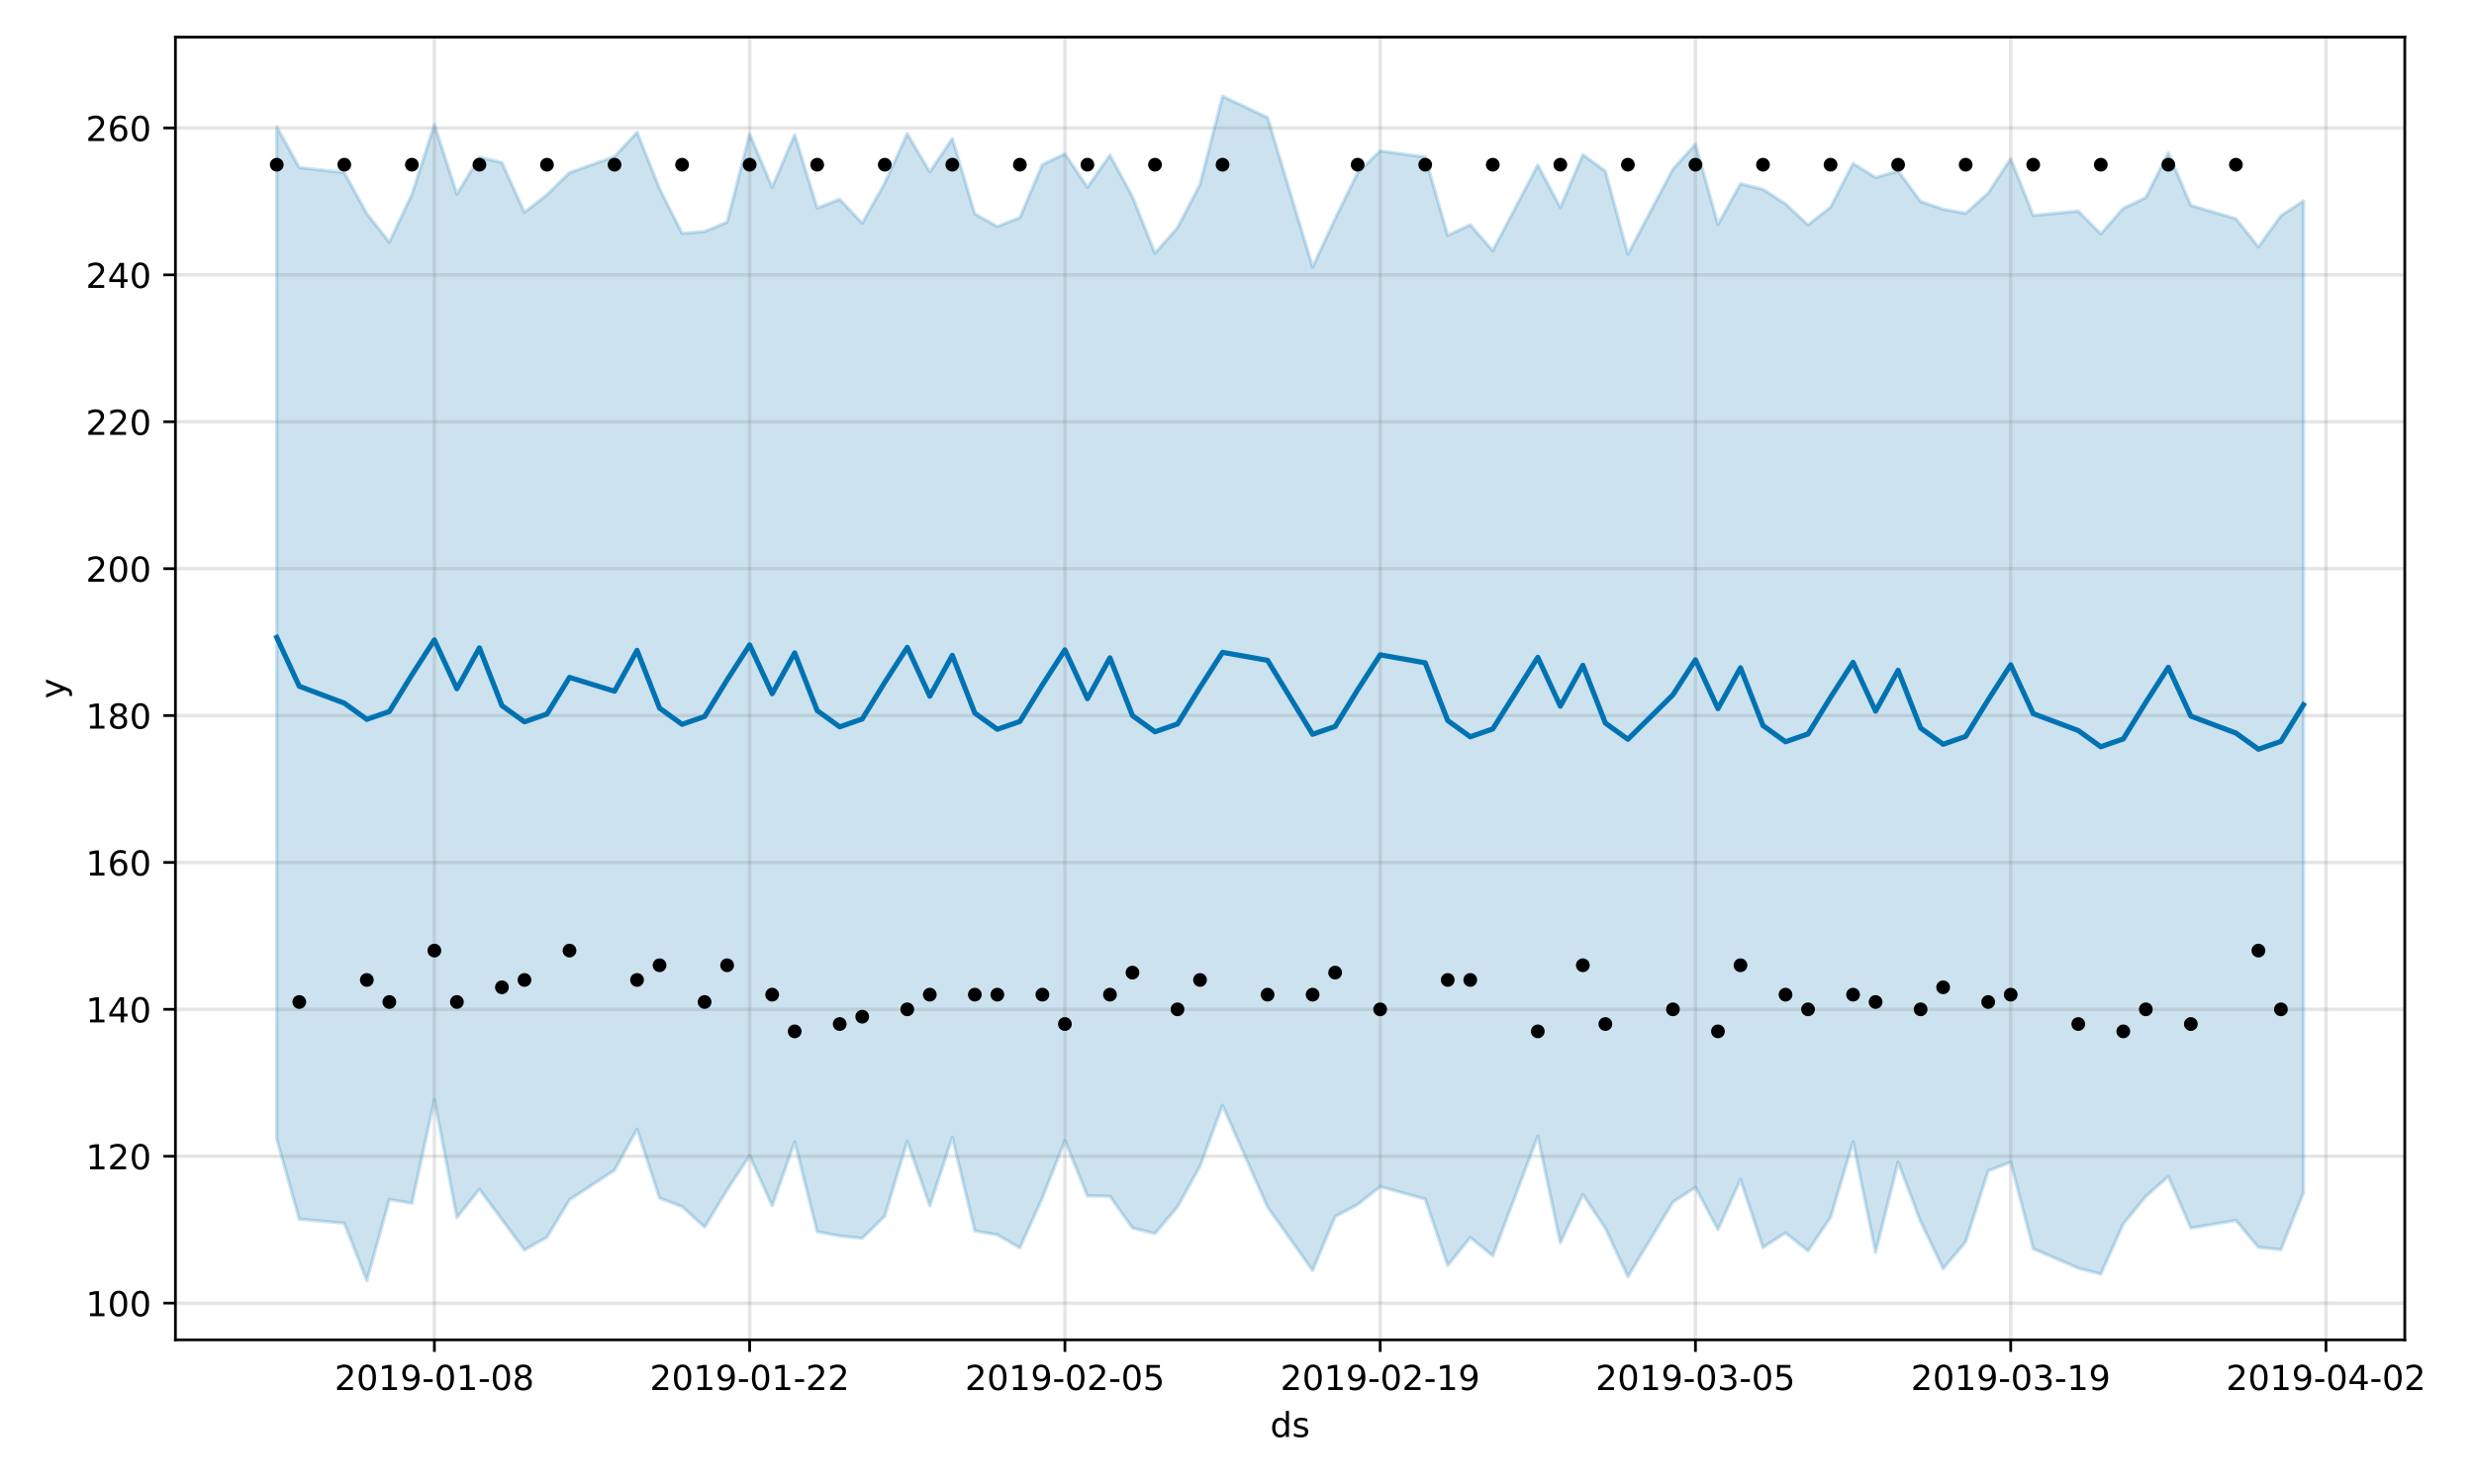 <?xml version="1.0" encoding="utf-8" standalone="no"?>
<!DOCTYPE svg PUBLIC "-//W3C//DTD SVG 1.1//EN"
  "http://www.w3.org/Graphics/SVG/1.1/DTD/svg11.dtd">
<!-- Created with matplotlib (https://matplotlib.org/) -->
<svg height="432pt" version="1.1" viewBox="0 0 720 432" width="720pt" xmlns="http://www.w3.org/2000/svg" xmlns:xlink="http://www.w3.org/1999/xlink">
 <defs>
  <style type="text/css">
*{stroke-linecap:butt;stroke-linejoin:round;}
  </style>
 </defs>
 <g id="figure_1">
  <g id="patch_1">
   <path d="M 0 432 
L 720 432 
L 720 0 
L 0 0 
z
" style="fill:#ffffff;"/>
  </g>
  <g id="axes_1">
   <g id="patch_2">
    <path d="M 51.05 390.04 
L 699.857 390.04 
L 699.857 10.8 
L 51.05 10.8 
z
" style="fill:#ffffff;"/>
   </g>
   <g id="PolyCollection_1">
    <defs>
     <path d="M 80.541 -395.075 
L 80.541 -100.487 
L 87.095 -77.111 
L 100.202 -75.918 
L 106.756 -59.198 
L 113.309 -82.832 
L 119.863 -81.747 
L 126.417 -111.869 
L 132.97 -77.567 
L 139.524 -85.801 
L 146.077 -76.972 
L 152.631 -68.135 
L 159.185 -71.855 
L 165.738 -82.735 
L 178.845 -91.344 
L 185.399 -103.287 
L 191.953 -83.237 
L 198.506 -80.743 
L 205.06 -74.785 
L 211.613 -85.632 
L 218.167 -95.587 
L 224.721 -81.002 
L 231.274 -99.595 
L 237.828 -73.448 
L 244.381 -72.212 
L 250.935 -71.548 
L 257.489 -78.004 
L 264.042 -99.796 
L 270.596 -80.98 
L 277.15 -100.928 
L 283.703 -73.672 
L 290.257 -72.555 
L 296.81 -68.744 
L 303.364 -83.311 
L 309.918 -99.991 
L 316.471 -83.882 
L 323.025 -83.751 
L 329.578 -74.539 
L 336.132 -72.915 
L 342.686 -80.678 
L 349.239 -92.54 
L 355.793 -110.227 
L 368.9 -80.606 
L 382.007 -62.157 
L 388.561 -77.862 
L 395.114 -81.364 
L 401.668 -86.567 
L 414.775 -82.927 
L 421.329 -63.646 
L 427.883 -71.746 
L 434.436 -66.445 
L 447.543 -101.248 
L 454.097 -70.207 
L 460.651 -84.272 
L 467.204 -74.445 
L 473.758 -60.369 
L 486.865 -82.076 
L 493.419 -86.353 
L 499.972 -74.084 
L 506.526 -88.607 
L 513.079 -68.871 
L 519.633 -73.117 
L 526.187 -67.857 
L 532.74 -77.643 
L 539.294 -99.613 
L 545.847 -67.464 
L 552.401 -93.696 
L 558.955 -76.38 
L 565.508 -62.705 
L 572.062 -70.466 
L 578.616 -91.159 
L 585.169 -93.699 
L 591.723 -68.491 
L 604.83 -62.826 
L 611.384 -61.114 
L 617.937 -75.717 
L 624.491 -83.721 
L 631.044 -89.516 
L 637.598 -74.504 
L 650.705 -76.736 
L 657.259 -68.911 
L 663.812 -68.242 
L 670.366 -84.794 
L 670.366 -373.535 
L 670.366 -373.535 
L 663.812 -369.186 
L 657.259 -360.124 
L 650.705 -368.327 
L 637.598 -372.19 
L 631.044 -387.528 
L 624.491 -374.474 
L 617.937 -371.35 
L 611.384 -363.914 
L 604.83 -370.545 
L 591.723 -369.265 
L 585.169 -385.812 
L 578.616 -375.805 
L 572.062 -369.896 
L 565.508 -371.091 
L 558.955 -373.332 
L 552.401 -382.24 
L 545.847 -380.292 
L 539.294 -384.429 
L 532.74 -371.681 
L 526.187 -366.517 
L 519.633 -372.653 
L 513.079 -376.863 
L 506.526 -378.506 
L 499.972 -366.657 
L 493.419 -390.017 
L 486.865 -382.761 
L 473.758 -358.001 
L 467.204 -382.147 
L 460.651 -386.969 
L 454.097 -371.593 
L 447.543 -383.958 
L 434.436 -359.027 
L 427.883 -366.546 
L 421.329 -363.476 
L 414.775 -386.281 
L 401.668 -388.057 
L 395.114 -381.727 
L 388.561 -368.317 
L 382.007 -354.271 
L 368.9 -397.766 
L 355.793 -403.962 
L 349.239 -378.341 
L 342.686 -365.732 
L 336.132 -358.271 
L 329.578 -374.756 
L 323.025 -386.83 
L 316.471 -377.477 
L 309.918 -387.216 
L 303.364 -384.051 
L 296.81 -368.652 
L 290.257 -366.069 
L 283.703 -369.715 
L 277.15 -391.671 
L 270.596 -381.933 
L 264.042 -393.052 
L 257.489 -378.735 
L 250.935 -367.015 
L 244.381 -373.995 
L 237.828 -371.426 
L 231.274 -392.753 
L 224.721 -377.484 
L 218.167 -392.97 
L 211.613 -367.309 
L 205.06 -364.595 
L 198.506 -364.055 
L 191.953 -377.054 
L 185.399 -393.496 
L 178.845 -386.415 
L 165.738 -381.728 
L 159.185 -375.341 
L 152.631 -370.173 
L 146.077 -384.675 
L 139.524 -386.228 
L 132.97 -375.477 
L 126.417 -395.713 
L 119.863 -375.372 
L 113.309 -361.507 
L 106.756 -369.795 
L 100.202 -381.75 
L 87.095 -383.215 
L 80.541 -395.075 
z
" id="m659e2b2f3b" style="stroke:#0072b2;stroke-opacity:0.2;"/>
    </defs>
    <g clip-path="url(#pb12829a140)">
     <use style="fill:#0072b2;fill-opacity:0.2;stroke:#0072b2;stroke-opacity:0.2;" x="0" xlink:href="#m659e2b2f3b" y="432"/>
    </g>
   </g>
   <g id="matplotlib.axis_1">
    <g id="xtick_1">
     <g id="line2d_1">
      <path clip-path="url(#pb12829a140)" d="M 126.417 390.04 
L 126.417 10.8 
" style="fill:none;stroke:#808080;stroke-linecap:square;stroke-opacity:0.2;"/>
     </g>
     <g id="line2d_2">
      <defs>
       <path d="M 0 0 
L 0 3.5 
" id="m02080838c9" style="stroke:#000000;stroke-width:0.8;"/>
      </defs>
      <g>
       <use style="stroke:#000000;stroke-width:0.8;" x="126.417" xlink:href="#m02080838c9" y="390.04"/>
      </g>
     </g>
     <g id="text_1">
      <!-- 2019-01-08 -->
      <defs>
       <path d="M 19.188 8.297 
L 53.609 8.297 
L 53.609 0 
L 7.328 0 
L 7.328 8.297 
Q 12.938 14.109 22.625 23.891 
Q 32.328 33.688 34.812 36.531 
Q 39.547 41.844 41.422 45.531 
Q 43.312 49.219 43.312 52.781 
Q 43.312 58.594 39.234 62.25 
Q 35.156 65.922 28.609 65.922 
Q 23.969 65.922 18.812 64.312 
Q 13.672 62.703 7.812 59.422 
L 7.812 69.391 
Q 13.766 71.781 18.938 73 
Q 24.125 74.219 28.422 74.219 
Q 39.75 74.219 46.484 68.547 
Q 53.219 62.891 53.219 53.422 
Q 53.219 48.922 51.531 44.891 
Q 49.859 40.875 45.406 35.406 
Q 44.188 33.984 37.641 27.219 
Q 31.109 20.453 19.188 8.297 
z
" id="DejaVuSans-50"/>
       <path d="M 31.781 66.406 
Q 24.172 66.406 20.328 58.906 
Q 16.5 51.422 16.5 36.375 
Q 16.5 21.391 20.328 13.891 
Q 24.172 6.391 31.781 6.391 
Q 39.453 6.391 43.281 13.891 
Q 47.125 21.391 47.125 36.375 
Q 47.125 51.422 43.281 58.906 
Q 39.453 66.406 31.781 66.406 
z
M 31.781 74.219 
Q 44.047 74.219 50.516 64.516 
Q 56.984 54.828 56.984 36.375 
Q 56.984 17.969 50.516 8.266 
Q 44.047 -1.422 31.781 -1.422 
Q 19.531 -1.422 13.062 8.266 
Q 6.594 17.969 6.594 36.375 
Q 6.594 54.828 13.062 64.516 
Q 19.531 74.219 31.781 74.219 
z
" id="DejaVuSans-48"/>
       <path d="M 12.406 8.297 
L 28.516 8.297 
L 28.516 63.922 
L 10.984 60.406 
L 10.984 69.391 
L 28.422 72.906 
L 38.281 72.906 
L 38.281 8.297 
L 54.391 8.297 
L 54.391 0 
L 12.406 0 
z
" id="DejaVuSans-49"/>
       <path d="M 10.984 1.516 
L 10.984 10.5 
Q 14.703 8.734 18.5 7.812 
Q 22.312 6.891 25.984 6.891 
Q 35.75 6.891 40.891 13.453 
Q 46.047 20.016 46.781 33.406 
Q 43.953 29.203 39.594 26.953 
Q 35.25 24.703 29.984 24.703 
Q 19.047 24.703 12.672 31.312 
Q 6.297 37.938 6.297 49.422 
Q 6.297 60.641 12.938 67.422 
Q 19.578 74.219 30.609 74.219 
Q 43.266 74.219 49.922 64.516 
Q 56.594 54.828 56.594 36.375 
Q 56.594 19.141 48.406 8.859 
Q 40.234 -1.422 26.422 -1.422 
Q 22.703 -1.422 18.891 -0.688 
Q 15.094 0.047 10.984 1.516 
z
M 30.609 32.422 
Q 37.25 32.422 41.125 36.953 
Q 45.016 41.5 45.016 49.422 
Q 45.016 57.281 41.125 61.844 
Q 37.25 66.406 30.609 66.406 
Q 23.969 66.406 20.094 61.844 
Q 16.219 57.281 16.219 49.422 
Q 16.219 41.5 20.094 36.953 
Q 23.969 32.422 30.609 32.422 
z
" id="DejaVuSans-57"/>
       <path d="M 4.891 31.391 
L 31.203 31.391 
L 31.203 23.391 
L 4.891 23.391 
z
" id="DejaVuSans-45"/>
       <path d="M 31.781 34.625 
Q 24.75 34.625 20.719 30.859 
Q 16.703 27.094 16.703 20.516 
Q 16.703 13.922 20.719 10.156 
Q 24.75 6.391 31.781 6.391 
Q 38.812 6.391 42.859 10.172 
Q 46.922 13.969 46.922 20.516 
Q 46.922 27.094 42.891 30.859 
Q 38.875 34.625 31.781 34.625 
z
M 21.922 38.812 
Q 15.578 40.375 12.031 44.719 
Q 8.5 49.078 8.5 55.328 
Q 8.5 64.062 14.719 69.141 
Q 20.953 74.219 31.781 74.219 
Q 42.672 74.219 48.875 69.141 
Q 55.078 64.062 55.078 55.328 
Q 55.078 49.078 51.531 44.719 
Q 48 40.375 41.703 38.812 
Q 48.828 37.156 52.797 32.312 
Q 56.781 27.484 56.781 20.516 
Q 56.781 9.906 50.312 4.234 
Q 43.844 -1.422 31.781 -1.422 
Q 19.734 -1.422 13.25 4.234 
Q 6.781 9.906 6.781 20.516 
Q 6.781 27.484 10.781 32.312 
Q 14.797 37.156 21.922 38.812 
z
M 18.312 54.391 
Q 18.312 48.734 21.844 45.562 
Q 25.391 42.391 31.781 42.391 
Q 38.141 42.391 41.719 45.562 
Q 45.312 48.734 45.312 54.391 
Q 45.312 60.062 41.719 63.234 
Q 38.141 66.406 31.781 66.406 
Q 25.391 66.406 21.844 63.234 
Q 18.312 60.062 18.312 54.391 
z
" id="DejaVuSans-56"/>
      </defs>
      <g transform="translate(97.359 404.638)scale(0.1 -0.1)">
       <use xlink:href="#DejaVuSans-50"/>
       <use x="63.623" xlink:href="#DejaVuSans-48"/>
       <use x="127.246" xlink:href="#DejaVuSans-49"/>
       <use x="190.869" xlink:href="#DejaVuSans-57"/>
       <use x="254.492" xlink:href="#DejaVuSans-45"/>
       <use x="290.576" xlink:href="#DejaVuSans-48"/>
       <use x="354.199" xlink:href="#DejaVuSans-49"/>
       <use x="417.822" xlink:href="#DejaVuSans-45"/>
       <use x="453.906" xlink:href="#DejaVuSans-48"/>
       <use x="517.529" xlink:href="#DejaVuSans-56"/>
      </g>
     </g>
    </g>
    <g id="xtick_2">
     <g id="line2d_3">
      <path clip-path="url(#pb12829a140)" d="M 218.167 390.04 
L 218.167 10.8 
" style="fill:none;stroke:#808080;stroke-linecap:square;stroke-opacity:0.2;"/>
     </g>
     <g id="line2d_4">
      <g>
       <use style="stroke:#000000;stroke-width:0.8;" x="218.167" xlink:href="#m02080838c9" y="390.04"/>
      </g>
     </g>
     <g id="text_2">
      <!-- 2019-01-22 -->
      <g transform="translate(189.109 404.638)scale(0.1 -0.1)">
       <use xlink:href="#DejaVuSans-50"/>
       <use x="63.623" xlink:href="#DejaVuSans-48"/>
       <use x="127.246" xlink:href="#DejaVuSans-49"/>
       <use x="190.869" xlink:href="#DejaVuSans-57"/>
       <use x="254.492" xlink:href="#DejaVuSans-45"/>
       <use x="290.576" xlink:href="#DejaVuSans-48"/>
       <use x="354.199" xlink:href="#DejaVuSans-49"/>
       <use x="417.822" xlink:href="#DejaVuSans-45"/>
       <use x="453.906" xlink:href="#DejaVuSans-50"/>
       <use x="517.529" xlink:href="#DejaVuSans-50"/>
      </g>
     </g>
    </g>
    <g id="xtick_3">
     <g id="line2d_5">
      <path clip-path="url(#pb12829a140)" d="M 309.918 390.04 
L 309.918 10.8 
" style="fill:none;stroke:#808080;stroke-linecap:square;stroke-opacity:0.2;"/>
     </g>
     <g id="line2d_6">
      <g>
       <use style="stroke:#000000;stroke-width:0.8;" x="309.918" xlink:href="#m02080838c9" y="390.04"/>
      </g>
     </g>
     <g id="text_3">
      <!-- 2019-02-05 -->
      <defs>
       <path d="M 10.797 72.906 
L 49.516 72.906 
L 49.516 64.594 
L 19.828 64.594 
L 19.828 46.734 
Q 21.969 47.469 24.109 47.828 
Q 26.266 48.188 28.422 48.188 
Q 40.625 48.188 47.75 41.5 
Q 54.891 34.812 54.891 23.391 
Q 54.891 11.625 47.562 5.094 
Q 40.234 -1.422 26.906 -1.422 
Q 22.312 -1.422 17.547 -0.641 
Q 12.797 0.141 7.719 1.703 
L 7.719 11.625 
Q 12.109 9.234 16.797 8.062 
Q 21.484 6.891 26.703 6.891 
Q 35.156 6.891 40.078 11.328 
Q 45.016 15.766 45.016 23.391 
Q 45.016 31 40.078 35.438 
Q 35.156 39.891 26.703 39.891 
Q 22.75 39.891 18.812 39.016 
Q 14.891 38.141 10.797 36.281 
z
" id="DejaVuSans-53"/>
      </defs>
      <g transform="translate(280.86 404.638)scale(0.1 -0.1)">
       <use xlink:href="#DejaVuSans-50"/>
       <use x="63.623" xlink:href="#DejaVuSans-48"/>
       <use x="127.246" xlink:href="#DejaVuSans-49"/>
       <use x="190.869" xlink:href="#DejaVuSans-57"/>
       <use x="254.492" xlink:href="#DejaVuSans-45"/>
       <use x="290.576" xlink:href="#DejaVuSans-48"/>
       <use x="354.199" xlink:href="#DejaVuSans-50"/>
       <use x="417.822" xlink:href="#DejaVuSans-45"/>
       <use x="453.906" xlink:href="#DejaVuSans-48"/>
       <use x="517.529" xlink:href="#DejaVuSans-53"/>
      </g>
     </g>
    </g>
    <g id="xtick_4">
     <g id="line2d_7">
      <path clip-path="url(#pb12829a140)" d="M 401.668 390.04 
L 401.668 10.8 
" style="fill:none;stroke:#808080;stroke-linecap:square;stroke-opacity:0.2;"/>
     </g>
     <g id="line2d_8">
      <g>
       <use style="stroke:#000000;stroke-width:0.8;" x="401.668" xlink:href="#m02080838c9" y="390.04"/>
      </g>
     </g>
     <g id="text_4">
      <!-- 2019-02-19 -->
      <g transform="translate(372.61 404.638)scale(0.1 -0.1)">
       <use xlink:href="#DejaVuSans-50"/>
       <use x="63.623" xlink:href="#DejaVuSans-48"/>
       <use x="127.246" xlink:href="#DejaVuSans-49"/>
       <use x="190.869" xlink:href="#DejaVuSans-57"/>
       <use x="254.492" xlink:href="#DejaVuSans-45"/>
       <use x="290.576" xlink:href="#DejaVuSans-48"/>
       <use x="354.199" xlink:href="#DejaVuSans-50"/>
       <use x="417.822" xlink:href="#DejaVuSans-45"/>
       <use x="453.906" xlink:href="#DejaVuSans-49"/>
       <use x="517.529" xlink:href="#DejaVuSans-57"/>
      </g>
     </g>
    </g>
    <g id="xtick_5">
     <g id="line2d_9">
      <path clip-path="url(#pb12829a140)" d="M 493.419 390.04 
L 493.419 10.8 
" style="fill:none;stroke:#808080;stroke-linecap:square;stroke-opacity:0.2;"/>
     </g>
     <g id="line2d_10">
      <g>
       <use style="stroke:#000000;stroke-width:0.8;" x="493.419" xlink:href="#m02080838c9" y="390.04"/>
      </g>
     </g>
     <g id="text_5">
      <!-- 2019-03-05 -->
      <defs>
       <path d="M 40.578 39.312 
Q 47.656 37.797 51.625 33 
Q 55.609 28.219 55.609 21.188 
Q 55.609 10.406 48.188 4.484 
Q 40.766 -1.422 27.094 -1.422 
Q 22.516 -1.422 17.656 -0.516 
Q 12.797 0.391 7.625 2.203 
L 7.625 11.719 
Q 11.719 9.328 16.594 8.109 
Q 21.484 6.891 26.812 6.891 
Q 36.078 6.891 40.938 10.547 
Q 45.797 14.203 45.797 21.188 
Q 45.797 27.641 41.281 31.266 
Q 36.766 34.906 28.719 34.906 
L 20.219 34.906 
L 20.219 43.016 
L 29.109 43.016 
Q 36.375 43.016 40.234 45.922 
Q 44.094 48.828 44.094 54.297 
Q 44.094 59.906 40.109 62.906 
Q 36.141 65.922 28.719 65.922 
Q 24.656 65.922 20.016 65.031 
Q 15.375 64.156 9.812 62.312 
L 9.812 71.094 
Q 15.438 72.656 20.344 73.438 
Q 25.25 74.219 29.594 74.219 
Q 40.828 74.219 47.359 69.109 
Q 53.906 64.016 53.906 55.328 
Q 53.906 49.266 50.438 45.094 
Q 46.969 40.922 40.578 39.312 
z
" id="DejaVuSans-51"/>
      </defs>
      <g transform="translate(464.361 404.638)scale(0.1 -0.1)">
       <use xlink:href="#DejaVuSans-50"/>
       <use x="63.623" xlink:href="#DejaVuSans-48"/>
       <use x="127.246" xlink:href="#DejaVuSans-49"/>
       <use x="190.869" xlink:href="#DejaVuSans-57"/>
       <use x="254.492" xlink:href="#DejaVuSans-45"/>
       <use x="290.576" xlink:href="#DejaVuSans-48"/>
       <use x="354.199" xlink:href="#DejaVuSans-51"/>
       <use x="417.822" xlink:href="#DejaVuSans-45"/>
       <use x="453.906" xlink:href="#DejaVuSans-48"/>
       <use x="517.529" xlink:href="#DejaVuSans-53"/>
      </g>
     </g>
    </g>
    <g id="xtick_6">
     <g id="line2d_11">
      <path clip-path="url(#pb12829a140)" d="M 585.169 390.04 
L 585.169 10.8 
" style="fill:none;stroke:#808080;stroke-linecap:square;stroke-opacity:0.2;"/>
     </g>
     <g id="line2d_12">
      <g>
       <use style="stroke:#000000;stroke-width:0.8;" x="585.169" xlink:href="#m02080838c9" y="390.04"/>
      </g>
     </g>
     <g id="text_6">
      <!-- 2019-03-19 -->
      <g transform="translate(556.111 404.638)scale(0.1 -0.1)">
       <use xlink:href="#DejaVuSans-50"/>
       <use x="63.623" xlink:href="#DejaVuSans-48"/>
       <use x="127.246" xlink:href="#DejaVuSans-49"/>
       <use x="190.869" xlink:href="#DejaVuSans-57"/>
       <use x="254.492" xlink:href="#DejaVuSans-45"/>
       <use x="290.576" xlink:href="#DejaVuSans-48"/>
       <use x="354.199" xlink:href="#DejaVuSans-51"/>
       <use x="417.822" xlink:href="#DejaVuSans-45"/>
       <use x="453.906" xlink:href="#DejaVuSans-49"/>
       <use x="517.529" xlink:href="#DejaVuSans-57"/>
      </g>
     </g>
    </g>
    <g id="xtick_7">
     <g id="line2d_13">
      <path clip-path="url(#pb12829a140)" d="M 676.92 390.04 
L 676.92 10.8 
" style="fill:none;stroke:#808080;stroke-linecap:square;stroke-opacity:0.2;"/>
     </g>
     <g id="line2d_14">
      <g>
       <use style="stroke:#000000;stroke-width:0.8;" x="676.92" xlink:href="#m02080838c9" y="390.04"/>
      </g>
     </g>
     <g id="text_7">
      <!-- 2019-04-02 -->
      <defs>
       <path d="M 37.797 64.312 
L 12.891 25.391 
L 37.797 25.391 
z
M 35.203 72.906 
L 47.609 72.906 
L 47.609 25.391 
L 58.016 25.391 
L 58.016 17.188 
L 47.609 17.188 
L 47.609 0 
L 37.797 0 
L 37.797 17.188 
L 4.891 17.188 
L 4.891 26.703 
z
" id="DejaVuSans-52"/>
      </defs>
      <g transform="translate(647.862 404.638)scale(0.1 -0.1)">
       <use xlink:href="#DejaVuSans-50"/>
       <use x="63.623" xlink:href="#DejaVuSans-48"/>
       <use x="127.246" xlink:href="#DejaVuSans-49"/>
       <use x="190.869" xlink:href="#DejaVuSans-57"/>
       <use x="254.492" xlink:href="#DejaVuSans-45"/>
       <use x="290.576" xlink:href="#DejaVuSans-48"/>
       <use x="354.199" xlink:href="#DejaVuSans-52"/>
       <use x="417.822" xlink:href="#DejaVuSans-45"/>
       <use x="453.906" xlink:href="#DejaVuSans-48"/>
       <use x="517.529" xlink:href="#DejaVuSans-50"/>
      </g>
     </g>
    </g>
    <g id="text_8">
     <!-- ds -->
     <defs>
      <path d="M 45.406 46.391 
L 45.406 75.984 
L 54.391 75.984 
L 54.391 0 
L 45.406 0 
L 45.406 8.203 
Q 42.578 3.328 38.25 0.953 
Q 33.938 -1.422 27.875 -1.422 
Q 17.969 -1.422 11.734 6.484 
Q 5.516 14.406 5.516 27.297 
Q 5.516 40.188 11.734 48.094 
Q 17.969 56 27.875 56 
Q 33.938 56 38.25 53.625 
Q 42.578 51.266 45.406 46.391 
z
M 14.797 27.297 
Q 14.797 17.391 18.875 11.75 
Q 22.953 6.109 30.078 6.109 
Q 37.203 6.109 41.297 11.75 
Q 45.406 17.391 45.406 27.297 
Q 45.406 37.203 41.297 42.844 
Q 37.203 48.484 30.078 48.484 
Q 22.953 48.484 18.875 42.844 
Q 14.797 37.203 14.797 27.297 
z
" id="DejaVuSans-100"/>
      <path d="M 44.281 53.078 
L 44.281 44.578 
Q 40.484 46.531 36.375 47.5 
Q 32.281 48.484 27.875 48.484 
Q 21.188 48.484 17.844 46.438 
Q 14.5 44.391 14.5 40.281 
Q 14.5 37.156 16.891 35.375 
Q 19.281 33.594 26.516 31.984 
L 29.594 31.297 
Q 39.156 29.25 43.188 25.516 
Q 47.219 21.781 47.219 15.094 
Q 47.219 7.469 41.188 3.016 
Q 35.156 -1.422 24.609 -1.422 
Q 20.219 -1.422 15.453 -0.562 
Q 10.688 0.297 5.422 2 
L 5.422 11.281 
Q 10.406 8.688 15.234 7.391 
Q 20.062 6.109 24.812 6.109 
Q 31.156 6.109 34.562 8.281 
Q 37.984 10.453 37.984 14.406 
Q 37.984 18.062 35.516 20.016 
Q 33.062 21.969 24.703 23.781 
L 21.578 24.516 
Q 13.234 26.266 9.516 29.906 
Q 5.812 33.547 5.812 39.891 
Q 5.812 47.609 11.281 51.797 
Q 16.75 56 26.812 56 
Q 31.781 56 36.172 55.266 
Q 40.578 54.547 44.281 53.078 
z
" id="DejaVuSans-115"/>
     </defs>
     <g transform="translate(369.675 418.317)scale(0.1 -0.1)">
      <use xlink:href="#DejaVuSans-100"/>
      <use x="63.477" xlink:href="#DejaVuSans-115"/>
     </g>
    </g>
   </g>
   <g id="matplotlib.axis_2">
    <g id="ytick_1">
     <g id="line2d_15">
      <path clip-path="url(#pb12829a140)" d="M 51.05 379.347 
L 699.857 379.347 
" style="fill:none;stroke:#808080;stroke-linecap:square;stroke-opacity:0.2;"/>
     </g>
     <g id="line2d_16">
      <defs>
       <path d="M 0 0 
L -3.5 0 
" id="m345fb9700d" style="stroke:#000000;stroke-width:0.8;"/>
      </defs>
      <g>
       <use style="stroke:#000000;stroke-width:0.8;" x="51.05" xlink:href="#m345fb9700d" y="379.347"/>
      </g>
     </g>
     <g id="text_9">
      <!-- 100 -->
      <g transform="translate(24.962 383.146)scale(0.1 -0.1)">
       <use xlink:href="#DejaVuSans-49"/>
       <use x="63.623" xlink:href="#DejaVuSans-48"/>
       <use x="127.246" xlink:href="#DejaVuSans-48"/>
      </g>
     </g>
    </g>
    <g id="ytick_2">
     <g id="line2d_17">
      <path clip-path="url(#pb12829a140)" d="M 51.05 336.585 
L 699.857 336.585 
" style="fill:none;stroke:#808080;stroke-linecap:square;stroke-opacity:0.2;"/>
     </g>
     <g id="line2d_18">
      <g>
       <use style="stroke:#000000;stroke-width:0.8;" x="51.05" xlink:href="#m345fb9700d" y="336.585"/>
      </g>
     </g>
     <g id="text_10">
      <!-- 120 -->
      <g transform="translate(24.962 340.384)scale(0.1 -0.1)">
       <use xlink:href="#DejaVuSans-49"/>
       <use x="63.623" xlink:href="#DejaVuSans-50"/>
       <use x="127.246" xlink:href="#DejaVuSans-48"/>
      </g>
     </g>
    </g>
    <g id="ytick_3">
     <g id="line2d_19">
      <path clip-path="url(#pb12829a140)" d="M 51.05 293.823 
L 699.857 293.823 
" style="fill:none;stroke:#808080;stroke-linecap:square;stroke-opacity:0.2;"/>
     </g>
     <g id="line2d_20">
      <g>
       <use style="stroke:#000000;stroke-width:0.8;" x="51.05" xlink:href="#m345fb9700d" y="293.823"/>
      </g>
     </g>
     <g id="text_11">
      <!-- 140 -->
      <g transform="translate(24.962 297.623)scale(0.1 -0.1)">
       <use xlink:href="#DejaVuSans-49"/>
       <use x="63.623" xlink:href="#DejaVuSans-52"/>
       <use x="127.246" xlink:href="#DejaVuSans-48"/>
      </g>
     </g>
    </g>
    <g id="ytick_4">
     <g id="line2d_21">
      <path clip-path="url(#pb12829a140)" d="M 51.05 251.062 
L 699.857 251.062 
" style="fill:none;stroke:#808080;stroke-linecap:square;stroke-opacity:0.2;"/>
     </g>
     <g id="line2d_22">
      <g>
       <use style="stroke:#000000;stroke-width:0.8;" x="51.05" xlink:href="#m345fb9700d" y="251.062"/>
      </g>
     </g>
     <g id="text_12">
      <!-- 160 -->
      <defs>
       <path d="M 33.016 40.375 
Q 26.375 40.375 22.484 35.828 
Q 18.609 31.297 18.609 23.391 
Q 18.609 15.531 22.484 10.953 
Q 26.375 6.391 33.016 6.391 
Q 39.656 6.391 43.531 10.953 
Q 47.406 15.531 47.406 23.391 
Q 47.406 31.297 43.531 35.828 
Q 39.656 40.375 33.016 40.375 
z
M 52.594 71.297 
L 52.594 62.312 
Q 48.875 64.062 45.094 64.984 
Q 41.312 65.922 37.594 65.922 
Q 27.828 65.922 22.672 59.328 
Q 17.531 52.734 16.797 39.406 
Q 19.672 43.656 24.016 45.922 
Q 28.375 48.188 33.594 48.188 
Q 44.578 48.188 50.953 41.516 
Q 57.328 34.859 57.328 23.391 
Q 57.328 12.156 50.688 5.359 
Q 44.047 -1.422 33.016 -1.422 
Q 20.359 -1.422 13.672 8.266 
Q 6.984 17.969 6.984 36.375 
Q 6.984 53.656 15.188 63.938 
Q 23.391 74.219 37.203 74.219 
Q 40.922 74.219 44.703 73.484 
Q 48.484 72.75 52.594 71.297 
z
" id="DejaVuSans-54"/>
      </defs>
      <g transform="translate(24.962 254.861)scale(0.1 -0.1)">
       <use xlink:href="#DejaVuSans-49"/>
       <use x="63.623" xlink:href="#DejaVuSans-54"/>
       <use x="127.246" xlink:href="#DejaVuSans-48"/>
      </g>
     </g>
    </g>
    <g id="ytick_5">
     <g id="line2d_23">
      <path clip-path="url(#pb12829a140)" d="M 51.05 208.3 
L 699.857 208.3 
" style="fill:none;stroke:#808080;stroke-linecap:square;stroke-opacity:0.2;"/>
     </g>
     <g id="line2d_24">
      <g>
       <use style="stroke:#000000;stroke-width:0.8;" x="51.05" xlink:href="#m345fb9700d" y="208.3"/>
      </g>
     </g>
     <g id="text_13">
      <!-- 180 -->
      <g transform="translate(24.962 212.099)scale(0.1 -0.1)">
       <use xlink:href="#DejaVuSans-49"/>
       <use x="63.623" xlink:href="#DejaVuSans-56"/>
       <use x="127.246" xlink:href="#DejaVuSans-48"/>
      </g>
     </g>
    </g>
    <g id="ytick_6">
     <g id="line2d_25">
      <path clip-path="url(#pb12829a140)" d="M 51.05 165.539 
L 699.857 165.539 
" style="fill:none;stroke:#808080;stroke-linecap:square;stroke-opacity:0.2;"/>
     </g>
     <g id="line2d_26">
      <g>
       <use style="stroke:#000000;stroke-width:0.8;" x="51.05" xlink:href="#m345fb9700d" y="165.539"/>
      </g>
     </g>
     <g id="text_14">
      <!-- 200 -->
      <g transform="translate(24.962 169.338)scale(0.1 -0.1)">
       <use xlink:href="#DejaVuSans-50"/>
       <use x="63.623" xlink:href="#DejaVuSans-48"/>
       <use x="127.246" xlink:href="#DejaVuSans-48"/>
      </g>
     </g>
    </g>
    <g id="ytick_7">
     <g id="line2d_27">
      <path clip-path="url(#pb12829a140)" d="M 51.05 122.777 
L 699.857 122.777 
" style="fill:none;stroke:#808080;stroke-linecap:square;stroke-opacity:0.2;"/>
     </g>
     <g id="line2d_28">
      <g>
       <use style="stroke:#000000;stroke-width:0.8;" x="51.05" xlink:href="#m345fb9700d" y="122.777"/>
      </g>
     </g>
     <g id="text_15">
      <!-- 220 -->
      <g transform="translate(24.962 126.576)scale(0.1 -0.1)">
       <use xlink:href="#DejaVuSans-50"/>
       <use x="63.623" xlink:href="#DejaVuSans-50"/>
       <use x="127.246" xlink:href="#DejaVuSans-48"/>
      </g>
     </g>
    </g>
    <g id="ytick_8">
     <g id="line2d_29">
      <path clip-path="url(#pb12829a140)" d="M 51.05 80.015 
L 699.857 80.015 
" style="fill:none;stroke:#808080;stroke-linecap:square;stroke-opacity:0.2;"/>
     </g>
     <g id="line2d_30">
      <g>
       <use style="stroke:#000000;stroke-width:0.8;" x="51.05" xlink:href="#m345fb9700d" y="80.015"/>
      </g>
     </g>
     <g id="text_16">
      <!-- 240 -->
      <g transform="translate(24.962 83.815)scale(0.1 -0.1)">
       <use xlink:href="#DejaVuSans-50"/>
       <use x="63.623" xlink:href="#DejaVuSans-52"/>
       <use x="127.246" xlink:href="#DejaVuSans-48"/>
      </g>
     </g>
    </g>
    <g id="ytick_9">
     <g id="line2d_31">
      <path clip-path="url(#pb12829a140)" d="M 51.05 37.254 
L 699.857 37.254 
" style="fill:none;stroke:#808080;stroke-linecap:square;stroke-opacity:0.2;"/>
     </g>
     <g id="line2d_32">
      <g>
       <use style="stroke:#000000;stroke-width:0.8;" x="51.05" xlink:href="#m345fb9700d" y="37.254"/>
      </g>
     </g>
     <g id="text_17">
      <!-- 260 -->
      <g transform="translate(24.962 41.053)scale(0.1 -0.1)">
       <use xlink:href="#DejaVuSans-50"/>
       <use x="63.623" xlink:href="#DejaVuSans-54"/>
       <use x="127.246" xlink:href="#DejaVuSans-48"/>
      </g>
     </g>
    </g>
    <g id="text_18">
     <!-- y -->
     <defs>
      <path d="M 32.172 -5.078 
Q 28.375 -14.844 24.75 -17.812 
Q 21.141 -20.797 15.094 -20.797 
L 7.906 -20.797 
L 7.906 -13.281 
L 13.188 -13.281 
Q 16.891 -13.281 18.938 -11.516 
Q 21 -9.766 23.484 -3.219 
L 25.094 0.875 
L 2.984 54.688 
L 12.5 54.688 
L 29.594 11.922 
L 46.688 54.688 
L 56.203 54.688 
z
" id="DejaVuSans-121"/>
     </defs>
     <g transform="translate(18.883 203.379)rotate(-90)scale(0.1 -0.1)">
      <use xlink:href="#DejaVuSans-121"/>
     </g>
    </g>
   </g>
   <g id="line2d_33">
    <defs>
     <path d="M 0 1.5 
C 0.398 1.5 0.779 1.342 1.061 1.061 
C 1.342 0.779 1.5 0.398 1.5 0 
C 1.5 -0.398 1.342 -0.779 1.061 -1.061 
C 0.779 -1.342 0.398 -1.5 0 -1.5 
C -0.398 -1.5 -0.779 -1.342 -1.061 -1.061 
C -1.342 -0.779 -1.5 -0.398 -1.5 0 
C -1.5 0.398 -1.342 0.779 -1.061 1.061 
C -0.779 1.342 -0.398 1.5 0 1.5 
z
" id="mdabd0dc2b9" style="stroke:#000000;"/>
    </defs>
    <g clip-path="url(#pb12829a140)">
     <use style="stroke:#000000;" x="80.541" xlink:href="#mdabd0dc2b9" y="47.944"/>
     <use style="stroke:#000000;" x="87.095" xlink:href="#mdabd0dc2b9" y="291.685"/>
     <use style="stroke:#000000;" x="100.202" xlink:href="#mdabd0dc2b9" y="47.944"/>
     <use style="stroke:#000000;" x="106.756" xlink:href="#mdabd0dc2b9" y="285.271"/>
     <use style="stroke:#000000;" x="113.309" xlink:href="#mdabd0dc2b9" y="291.685"/>
     <use style="stroke:#000000;" x="119.863" xlink:href="#mdabd0dc2b9" y="47.944"/>
     <use style="stroke:#000000;" x="126.417" xlink:href="#mdabd0dc2b9" y="276.719"/>
     <use style="stroke:#000000;" x="132.97" xlink:href="#mdabd0dc2b9" y="291.685"/>
     <use style="stroke:#000000;" x="139.524" xlink:href="#mdabd0dc2b9" y="47.944"/>
     <use style="stroke:#000000;" x="146.077" xlink:href="#mdabd0dc2b9" y="287.409"/>
     <use style="stroke:#000000;" x="152.631" xlink:href="#mdabd0dc2b9" y="285.271"/>
     <use style="stroke:#000000;" x="159.185" xlink:href="#mdabd0dc2b9" y="47.944"/>
     <use style="stroke:#000000;" x="165.738" xlink:href="#mdabd0dc2b9" y="276.719"/>
     <use style="stroke:#000000;" x="178.845" xlink:href="#mdabd0dc2b9" y="47.944"/>
     <use style="stroke:#000000;" x="185.399" xlink:href="#mdabd0dc2b9" y="285.271"/>
     <use style="stroke:#000000;" x="191.953" xlink:href="#mdabd0dc2b9" y="280.995"/>
     <use style="stroke:#000000;" x="198.506" xlink:href="#mdabd0dc2b9" y="47.944"/>
     <use style="stroke:#000000;" x="205.06" xlink:href="#mdabd0dc2b9" y="291.685"/>
     <use style="stroke:#000000;" x="211.613" xlink:href="#mdabd0dc2b9" y="280.995"/>
     <use style="stroke:#000000;" x="218.167" xlink:href="#mdabd0dc2b9" y="47.944"/>
     <use style="stroke:#000000;" x="224.721" xlink:href="#mdabd0dc2b9" y="289.547"/>
     <use style="stroke:#000000;" x="231.274" xlink:href="#mdabd0dc2b9" y="300.238"/>
     <use style="stroke:#000000;" x="237.828" xlink:href="#mdabd0dc2b9" y="47.944"/>
     <use style="stroke:#000000;" x="244.381" xlink:href="#mdabd0dc2b9" y="298.1"/>
     <use style="stroke:#000000;" x="250.935" xlink:href="#mdabd0dc2b9" y="295.961"/>
     <use style="stroke:#000000;" x="257.489" xlink:href="#mdabd0dc2b9" y="47.944"/>
     <use style="stroke:#000000;" x="264.042" xlink:href="#mdabd0dc2b9" y="293.823"/>
     <use style="stroke:#000000;" x="270.596" xlink:href="#mdabd0dc2b9" y="289.547"/>
     <use style="stroke:#000000;" x="277.15" xlink:href="#mdabd0dc2b9" y="47.944"/>
     <use style="stroke:#000000;" x="283.703" xlink:href="#mdabd0dc2b9" y="289.547"/>
     <use style="stroke:#000000;" x="290.257" xlink:href="#mdabd0dc2b9" y="289.547"/>
     <use style="stroke:#000000;" x="296.81" xlink:href="#mdabd0dc2b9" y="47.944"/>
     <use style="stroke:#000000;" x="303.364" xlink:href="#mdabd0dc2b9" y="289.547"/>
     <use style="stroke:#000000;" x="309.918" xlink:href="#mdabd0dc2b9" y="298.1"/>
     <use style="stroke:#000000;" x="316.471" xlink:href="#mdabd0dc2b9" y="47.944"/>
     <use style="stroke:#000000;" x="323.025" xlink:href="#mdabd0dc2b9" y="289.547"/>
     <use style="stroke:#000000;" x="329.578" xlink:href="#mdabd0dc2b9" y="283.133"/>
     <use style="stroke:#000000;" x="336.132" xlink:href="#mdabd0dc2b9" y="47.944"/>
     <use style="stroke:#000000;" x="342.686" xlink:href="#mdabd0dc2b9" y="293.823"/>
     <use style="stroke:#000000;" x="349.239" xlink:href="#mdabd0dc2b9" y="285.271"/>
     <use style="stroke:#000000;" x="355.793" xlink:href="#mdabd0dc2b9" y="47.944"/>
     <use style="stroke:#000000;" x="368.9" xlink:href="#mdabd0dc2b9" y="289.547"/>
     <use style="stroke:#000000;" x="382.007" xlink:href="#mdabd0dc2b9" y="289.547"/>
     <use style="stroke:#000000;" x="388.561" xlink:href="#mdabd0dc2b9" y="283.133"/>
     <use style="stroke:#000000;" x="395.114" xlink:href="#mdabd0dc2b9" y="47.944"/>
     <use style="stroke:#000000;" x="401.668" xlink:href="#mdabd0dc2b9" y="293.823"/>
     <use style="stroke:#000000;" x="414.775" xlink:href="#mdabd0dc2b9" y="47.944"/>
     <use style="stroke:#000000;" x="421.329" xlink:href="#mdabd0dc2b9" y="285.271"/>
     <use style="stroke:#000000;" x="427.883" xlink:href="#mdabd0dc2b9" y="285.271"/>
     <use style="stroke:#000000;" x="434.436" xlink:href="#mdabd0dc2b9" y="47.944"/>
     <use style="stroke:#000000;" x="447.543" xlink:href="#mdabd0dc2b9" y="300.238"/>
     <use style="stroke:#000000;" x="454.097" xlink:href="#mdabd0dc2b9" y="47.944"/>
     <use style="stroke:#000000;" x="460.651" xlink:href="#mdabd0dc2b9" y="280.995"/>
     <use style="stroke:#000000;" x="467.204" xlink:href="#mdabd0dc2b9" y="298.1"/>
     <use style="stroke:#000000;" x="473.758" xlink:href="#mdabd0dc2b9" y="47.944"/>
     <use style="stroke:#000000;" x="486.865" xlink:href="#mdabd0dc2b9" y="293.823"/>
     <use style="stroke:#000000;" x="493.419" xlink:href="#mdabd0dc2b9" y="47.944"/>
     <use style="stroke:#000000;" x="499.972" xlink:href="#mdabd0dc2b9" y="300.238"/>
     <use style="stroke:#000000;" x="506.526" xlink:href="#mdabd0dc2b9" y="280.995"/>
     <use style="stroke:#000000;" x="513.079" xlink:href="#mdabd0dc2b9" y="47.944"/>
     <use style="stroke:#000000;" x="519.633" xlink:href="#mdabd0dc2b9" y="289.547"/>
     <use style="stroke:#000000;" x="526.187" xlink:href="#mdabd0dc2b9" y="293.823"/>
     <use style="stroke:#000000;" x="532.74" xlink:href="#mdabd0dc2b9" y="47.944"/>
     <use style="stroke:#000000;" x="539.294" xlink:href="#mdabd0dc2b9" y="289.547"/>
     <use style="stroke:#000000;" x="545.847" xlink:href="#mdabd0dc2b9" y="291.685"/>
     <use style="stroke:#000000;" x="552.401" xlink:href="#mdabd0dc2b9" y="47.944"/>
     <use style="stroke:#000000;" x="558.955" xlink:href="#mdabd0dc2b9" y="293.823"/>
     <use style="stroke:#000000;" x="565.508" xlink:href="#mdabd0dc2b9" y="287.409"/>
     <use style="stroke:#000000;" x="572.062" xlink:href="#mdabd0dc2b9" y="47.944"/>
     <use style="stroke:#000000;" x="578.616" xlink:href="#mdabd0dc2b9" y="291.685"/>
     <use style="stroke:#000000;" x="585.169" xlink:href="#mdabd0dc2b9" y="289.547"/>
     <use style="stroke:#000000;" x="591.723" xlink:href="#mdabd0dc2b9" y="47.944"/>
     <use style="stroke:#000000;" x="604.83" xlink:href="#mdabd0dc2b9" y="298.1"/>
     <use style="stroke:#000000;" x="611.384" xlink:href="#mdabd0dc2b9" y="47.944"/>
     <use style="stroke:#000000;" x="617.937" xlink:href="#mdabd0dc2b9" y="300.238"/>
     <use style="stroke:#000000;" x="624.491" xlink:href="#mdabd0dc2b9" y="293.823"/>
     <use style="stroke:#000000;" x="631.044" xlink:href="#mdabd0dc2b9" y="47.944"/>
     <use style="stroke:#000000;" x="637.598" xlink:href="#mdabd0dc2b9" y="298.1"/>
     <use style="stroke:#000000;" x="650.705" xlink:href="#mdabd0dc2b9" y="47.944"/>
     <use style="stroke:#000000;" x="657.259" xlink:href="#mdabd0dc2b9" y="276.719"/>
     <use style="stroke:#000000;" x="663.812" xlink:href="#mdabd0dc2b9" y="293.823"/>
    </g>
   </g>
   <g id="line2d_34">
    <path clip-path="url(#pb12829a140)" d="M 80.541 185.553 
L 87.095 199.768 
L 100.202 204.689 
L 106.756 209.404 
L 113.309 207.126 
L 119.863 196.467 
L 126.417 186.278 
L 132.97 200.493 
L 139.524 188.6 
L 146.077 205.414 
L 152.631 210.129 
L 159.185 207.851 
L 165.738 197.192 
L 178.845 201.218 
L 185.399 189.325 
L 191.953 206.139 
L 198.506 210.854 
L 205.06 208.576 
L 211.613 197.917 
L 218.167 187.728 
L 224.721 201.943 
L 231.274 190.05 
L 237.828 206.864 
L 244.381 211.579 
L 250.935 209.301 
L 257.489 198.642 
L 264.042 188.453 
L 270.596 202.668 
L 277.15 190.775 
L 283.703 207.589 
L 290.257 212.304 
L 296.81 210.026 
L 303.364 199.367 
L 309.918 189.178 
L 316.471 203.393 
L 323.025 191.5 
L 329.578 208.314 
L 336.132 213.029 
L 342.686 210.751 
L 349.239 200.092 
L 355.793 189.903 
L 368.9 192.225 
L 382.007 213.754 
L 388.561 211.476 
L 395.114 200.817 
L 401.668 190.628 
L 414.775 192.95 
L 421.329 209.764 
L 427.883 214.479 
L 434.436 212.201 
L 447.543 191.353 
L 454.097 205.568 
L 460.651 193.675 
L 467.204 210.489 
L 473.758 215.204 
L 486.865 202.267 
L 493.419 192.078 
L 499.972 206.293 
L 506.526 194.4 
L 513.079 211.214 
L 519.633 215.929 
L 526.187 213.651 
L 532.74 202.992 
L 539.294 192.803 
L 545.847 207.018 
L 552.401 195.125 
L 558.955 211.939 
L 565.508 216.654 
L 572.062 214.376 
L 578.616 203.717 
L 585.169 193.528 
L 591.723 207.743 
L 604.83 212.664 
L 611.384 217.379 
L 617.937 215.101 
L 624.491 204.442 
L 631.044 194.253 
L 637.598 208.468 
L 650.705 213.389 
L 657.259 218.104 
L 663.812 215.826 
L 670.366 205.167 
" style="fill:none;stroke:#0072b2;stroke-linecap:square;stroke-width:1.5;"/>
   </g>
   <g id="patch_3">
    <path d="M 51.05 390.04 
L 51.05 10.8 
" style="fill:none;stroke:#000000;stroke-linecap:square;stroke-linejoin:miter;stroke-width:0.8;"/>
   </g>
   <g id="patch_4">
    <path d="M 699.857 390.04 
L 699.857 10.8 
" style="fill:none;stroke:#000000;stroke-linecap:square;stroke-linejoin:miter;stroke-width:0.8;"/>
   </g>
   <g id="patch_5">
    <path d="M 51.05 390.04 
L 699.857 390.04 
" style="fill:none;stroke:#000000;stroke-linecap:square;stroke-linejoin:miter;stroke-width:0.8;"/>
   </g>
   <g id="patch_6">
    <path d="M 51.05 10.8 
L 699.857 10.8 
" style="fill:none;stroke:#000000;stroke-linecap:square;stroke-linejoin:miter;stroke-width:0.8;"/>
   </g>
  </g>
 </g>
 <defs>
  <clipPath id="pb12829a140">
   <rect height="379.24" width="648.807" x="51.05" y="10.8"/>
  </clipPath>
 </defs>
</svg>
